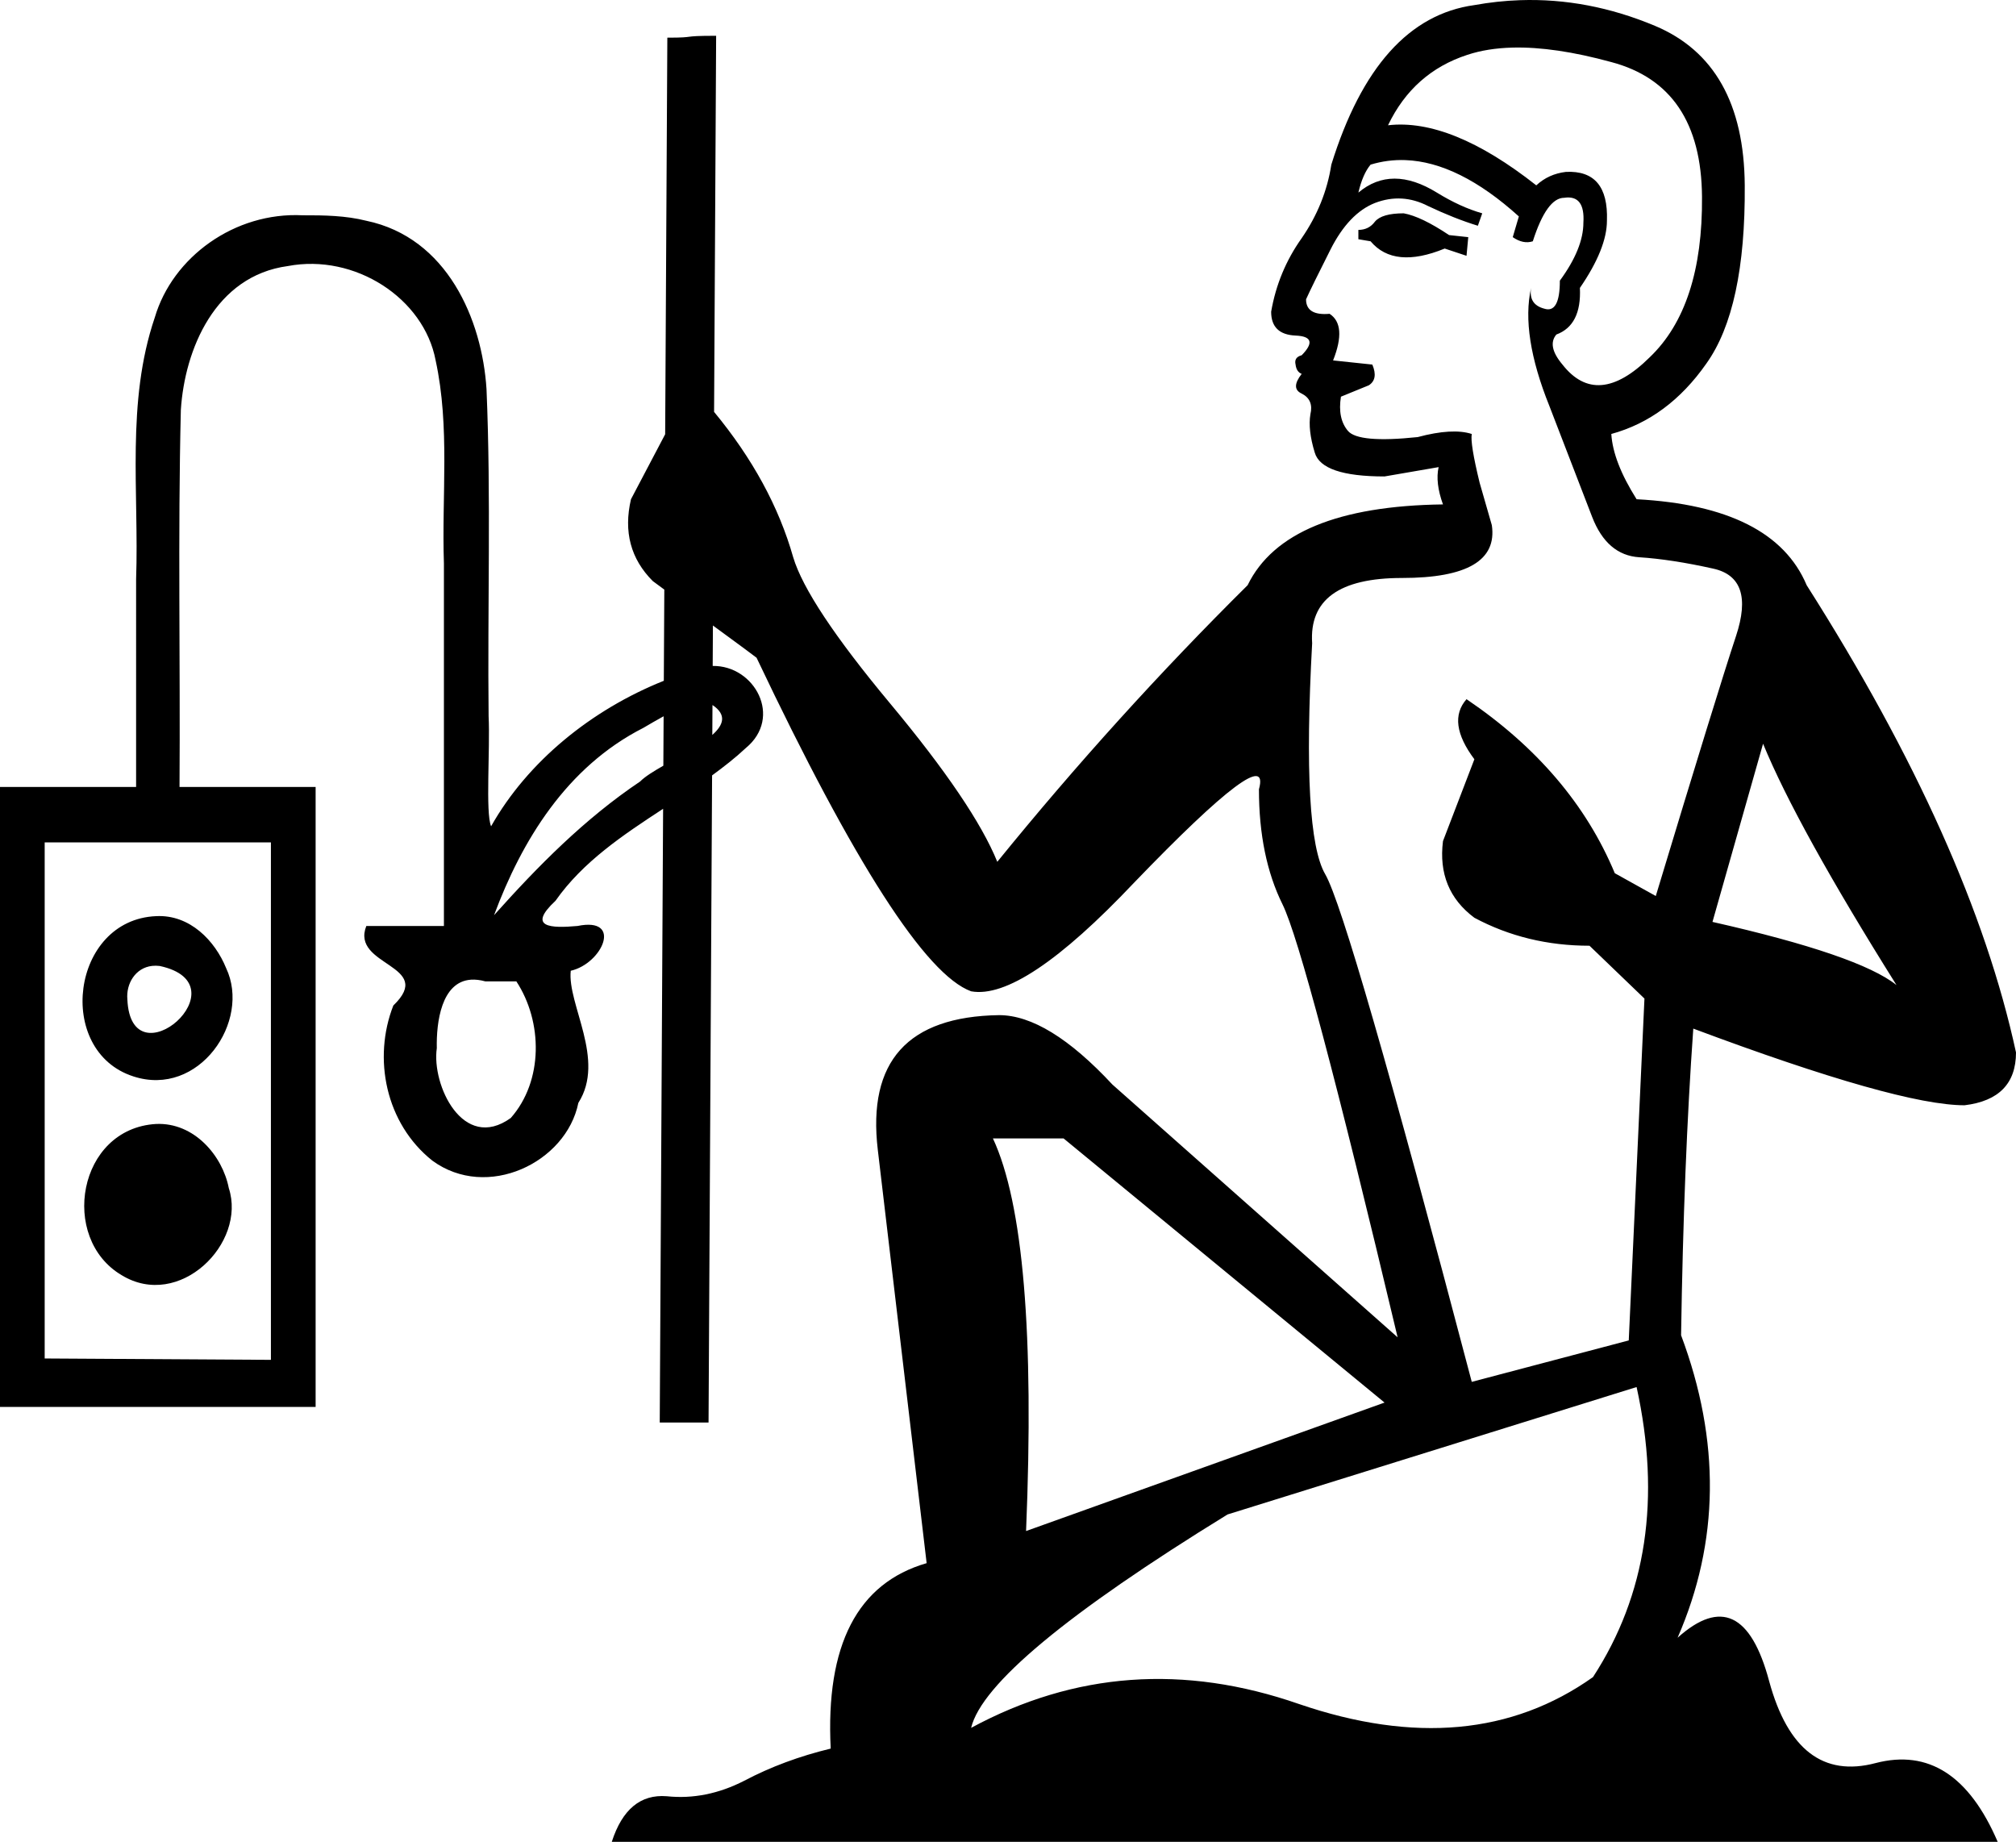 <?xml version="1.0" encoding="UTF-8" standalone="no"?>
<!-- Created with Inkscape (http://www.inkscape.org/) -->

<svg
   width="1798.583"
   height="1643.021"
   viewBox="0 0 1798.583 1643.021"
   version="1.1"
   id="svg10448"
   xmlns="http://www.w3.org/2000/svg"
   xmlns:svg="http://www.w3.org/2000/svg">
  <defs
     id="defs10445" />
  <path
     id="path1592"
     style="display:inline;fill:#000000;stroke:none;stroke-width:71.952"
     d="m 1356.075,0.16 c -13.52,0.462 -27.09,1.924 -40.707,4.389 -58.1,8.009 -100.636,55.448 -127.611,142.315 -3.631,23.411 -12.45,45.283 -26.456,65.613 -14.006,19.715 -23.086,41.586 -27.236,65.613 0,13.554 7.263,20.637 21.788,21.254 14.525,0.616 16.342,6.47 5.448,17.56 -4.669,1.232 -6.486,4.004 -5.448,8.317 0.519,4.313 2.336,7.085 5.448,8.317 -6.744,8.625 -6.744,14.479 0,17.56 7.263,3.697 9.855,9.856 7.78,18.481 -1.556,9.241 -0.259,20.639 3.891,34.193 4.15,14.17 24.9,21.256 62.25,21.256 l 48.244,-8.319 c -2.075,9.241 -0.778,20.331 3.891,33.269 -93.375,1.232 -151.475,25.259 -174.3,72.082 -78.331,77.626 -152.771,159.874 -223.321,246.742 C 875.729,734.299 843.825,687.168 794.025,627.408 744.744,568.264 715.953,524.832 707.653,497.108 694.913,452.174 671.358,408.953 637.069,367.431 l 1.837,-335.5 c -33.389,0 -15.759,1.669 -43.541,1.669 l -1.94,353.796 -30.501,57.959 c -6.744,28.956 -0.259,53.291 19.453,73.006 3.343,2.396 6.926,5.173 10.289,7.599 l -0.447,81.345 c -64.615,25.851 -121.421,71.992 -154.101,129.821 -5.118,-12.371 -0.755,-68.731 -2.204,-98.121 -1.064,-97.276 2.245,-194.686 -1.871,-291.87 -3.943,-61.989 -35.045,-135.176 -107.26,-150.205 -18.482,-4.65 -37.695,-4.93 -56.703,-4.875 -60.766,-3.082 -116.156,37.297 -131.988,91.171 -25.679,75.618 -13.986,155.535 -16.665,233.468 V 702.014 H 0 V 1255.051 H 281.583 V 702.014 H 160.164 c 0.763,-112.101 -1.543,-224.315 1.181,-336.344 3.419,-53.717 30.39,-119.593 95.516,-128.344 59.6,-11.321 121.35,28.591 131.798,84.189 12.919,59.511 5.325,120.709 7.383,181.046 v 323.467 h -69.222 c -14.289,36.089 62.131,34.427 24.097,70.942 -18.467,47.105 -6.948,105.177 34.805,138.392 48.755,35.74 119.488,1.845 130.257,-51.53 24.621,-38.562 -10.008,-87.953 -6.785,-117.859 28.363,-6.454 46.763,-48.299 6.037,-39.946 -23.696,2.116 -45.269,1.422 -19.653,-22.462 24.467,-34.826 60.09,-58.583 96.016,-82.068 l -3.002,547.469 h 43.543 l 3.16,-577.261 c 10.492,-7.692 20.727,-15.642 30.114,-24.441 33.166,-27.387 7.788,-73.765 -29.579,-73.201 l 0.197,-36.08 c 13.034,9.67 25.637,18.657 38.946,28.763 87.15,183.593 150.957,282.782 191.419,297.568 30.606,5.545 79.11,-26.798 145.509,-97.031 82.481,-85.636 119.571,-113.361 111.271,-83.173 0,40.045 7.004,74.239 21.01,102.578 14.006,28.34 48.243,157.102 102.711,386.285 L 992.447,967.487 C 954.059,926.21 920.34,905.57 891.29,905.57 809.847,906.802 773.793,946.847 783.131,1025.706 l 43.576,368.725 c -61.731,17.866 -90.263,73.007 -85.594,165.419 -28.012,6.777 -53.688,16.327 -77.032,28.648 -22.825,11.705 -45.911,16.325 -69.254,13.861 -23.344,-1.848 -39.684,11.705 -49.021,40.661 h 1236.439 c -25.419,-59.144 -61.73,-82.555 -108.937,-70.234 -46.687,12.322 -78.331,-12.014 -94.931,-73.006 -16.081,-60.376 -43.316,-73.314 -81.703,-38.813 37.35,-85.636 38.387,-175.583 3.112,-269.843 1.556,-102.27 5.188,-193.451 10.894,-273.542 121.906,45.59 202.572,68.385 241.998,68.385 30.606,-3.697 45.907,-19.406 45.907,-47.13 -26.975,-124.449 -89.224,-263.377 -186.748,-416.781 -19.712,-46.822 -70.291,-72.389 -151.735,-76.702 -14.006,-22.179 -21.528,-41.584 -22.565,-58.218 33.719,-9.241 61.99,-30.189 84.814,-62.841 23.344,-32.652 34.757,-85.637 34.239,-158.951 C 1556.069,92.648 1529.352,45.211 1476.439,23.032 1436.755,6.398 1396.634,-1.226 1356.075,0.16 Z m -6.627,42.291 c 25.005,-0.626 54.368,3.682 88.087,12.923 53.431,14.17 80.405,54.217 80.923,120.138 0.519,65.305 -15.043,113.051 -46.687,143.239 -31.125,30.804 -57.062,32.96 -77.812,6.468 -9.338,-11.089 -11.152,-20.023 -5.446,-26.8 15.044,-5.545 22.046,-19.406 21.008,-41.585 16.081,-23.411 24.122,-43.435 24.122,-60.069 1.038,-30.188 -11.154,-44.665 -36.573,-43.433 -10.375,1.232 -19.194,5.236 -26.456,12.013 -50.837,-40.045 -94.929,-57.911 -132.279,-53.598 15.044,-31.42 38.647,-52.368 70.809,-62.841 11.866,-3.928 25.3,-6.079 40.303,-6.455 z m -95.649,100.37 c 31.709,1.155 65.459,17.904 101.253,50.248 l -5.446,18.484 c 6.225,4.313 12.19,5.545 17.897,3.696 8.3,-25.876 17.638,-38.813 28.013,-38.813 12.45,-1.848 18.155,5.543 17.117,22.178 0,15.402 -7.002,32.654 -21.008,51.752 0,19.715 -4.668,28.03 -14.005,24.95 -9.337,-2.464 -13.23,-8.624 -11.674,-18.481 -6.225,27.724 -0.777,62.841 16.342,105.35 16.6,43.126 29.309,76.087 38.127,98.882 8.819,22.795 22.825,34.809 42.019,36.041 19.194,1.232 41.241,4.62 66.141,10.165 24.9,5.545 31.643,25.568 20.231,60.069 -11.412,34.501 -35.274,111.818 -71.587,231.954 l -36.573,-20.332 c -25.419,-60.992 -69.513,-112.743 -132.281,-155.252 -11.931,13.554 -9.597,31.421 7.003,53.6 l -28.011,73.006 c -3.631,28.956 5.705,51.751 28.011,68.385 31.125,16.634 65.364,24.95 102.713,24.95 l 49.021,47.13 -14.005,304.962 -140.064,36.965 c -73.144,-277.853 -116.718,-428.795 -130.724,-452.822 -14.006,-24.027 -17.896,-92.719 -11.671,-206.078 -2.594,-38.813 24.121,-58.221 80.146,-58.221 58.1,-10e-6 84.817,-15.709 80.148,-47.13 l -10.894,-37.889 c -5.706,-23.411 -8.043,-37.889 -7.005,-43.433 -11.412,-3.697 -27.492,-2.773 -48.242,2.772 -35.275,3.697 -56.027,1.846 -62.252,-5.547 -6.225,-7.393 -8.298,-17.556 -6.223,-30.494 l 24.899,-10.167 c 5.706,-3.696 6.743,-9.856 3.112,-18.481 l -35.016,-3.696 c 8.3,-20.947 7.263,-34.808 -3.112,-41.585 -14.006,1.232 -21.011,-3.082 -21.011,-12.939 3.631,-8.009 10.894,-22.795 21.788,-44.357 10.894,-21.563 24.122,-35.425 39.684,-41.585 16.081,-6.161 31.904,-5.237 47.467,2.772 15.563,7.393 30.347,13.245 44.353,17.557 l 3.891,-11.089 c -12.969,-3.696 -26.458,-9.856 -40.464,-18.481 -26.975,-16.634 -50.317,-16.634 -70.029,0 2.594,-11.089 6.225,-19.407 10.894,-24.952 10.116,-3.08 20.457,-4.428 31.026,-4.043 z m -1.458,47.476 c -12.969,0 -21.529,2.464 -25.679,7.393 -3.631,4.929 -8.558,7.395 -14.783,7.395 v 8.317 l 10.894,1.848 c 14.006,16.634 36.053,18.79 66.141,6.468 l 19.451,6.468 1.557,-16.633 -17.119,-1.848 c -16.6,-11.089 -30.087,-17.559 -40.462,-19.408 z M 635.638,628.935 c 12.953,8.652 9.925,17.715 -0.147,26.674 z m -43.592,10.02 -0.243,44.094 c -8.672,4.978 -16.447,9.746 -20.696,14.088 -49.664,33.351 -91.362,75.67 -130.351,119.285 24.778,-66.512 64.627,-132.243 133.201,-167.107 5.889,-3.455 11.935,-6.99 18.089,-10.36 z m 980.881,24.493 c 20.231,49.287 59.916,121.061 119.053,215.321 -22.306,-17.866 -77.034,-36.656 -164.183,-56.37 z M 39.863,751.458 h 201.832 v 461.613 c -67.277,-0.406 -134.554,-0.814 -201.832,-1.22 z m 99.403,65.801 c -75.834,3.243 -90.354,120.346 -20.32,142.953 58.595,19.172 105.248,-49.225 82.783,-96.614 -9.846,-24.229 -32.189,-47.909 -62.463,-46.339 z m -3.522,44.378 c 2.139,-0.241 4.412,-0.224 6.81,0.085 76.142,16.421 -25.689,105.148 -28.926,29.786 -1.254,-13.95 7.145,-28.186 22.116,-29.87 z m 284.539,12.304 c 3.791,-0.245 8.032,0.219 12.77,1.529 h 27.619 c 23.573,35.931 24.198,88.774 -4.999,121.862 -42.616,30.615 -70.775,-29.604 -65.975,-62.286 -0.525,-23.006 4.046,-59.393 30.586,-61.105 z M 139.192,1002.657 c -69.802,4.089 -86.381,101.946 -30.703,134.861 51.46,31.462 111.742,-28.347 95.621,-77.711 -5.589,-28.697 -30.776,-58.697 -64.918,-57.15 z m 746.652,12.884 h 63.029 l 286.348,235.651 -319.809,114.593 c 7.262,-175.583 -2.593,-292.332 -29.568,-350.244 z m 574.255,221.79 c 21.788,99.189 8.818,185.441 -38.907,258.755 -72.106,51.135 -159.514,59.145 -262.226,24.028 -102.712,-35.733 -200.239,-28.649 -292.576,21.253 9.337,-38.813 85.595,-102.269 228.769,-190.369 z" />
</svg>
